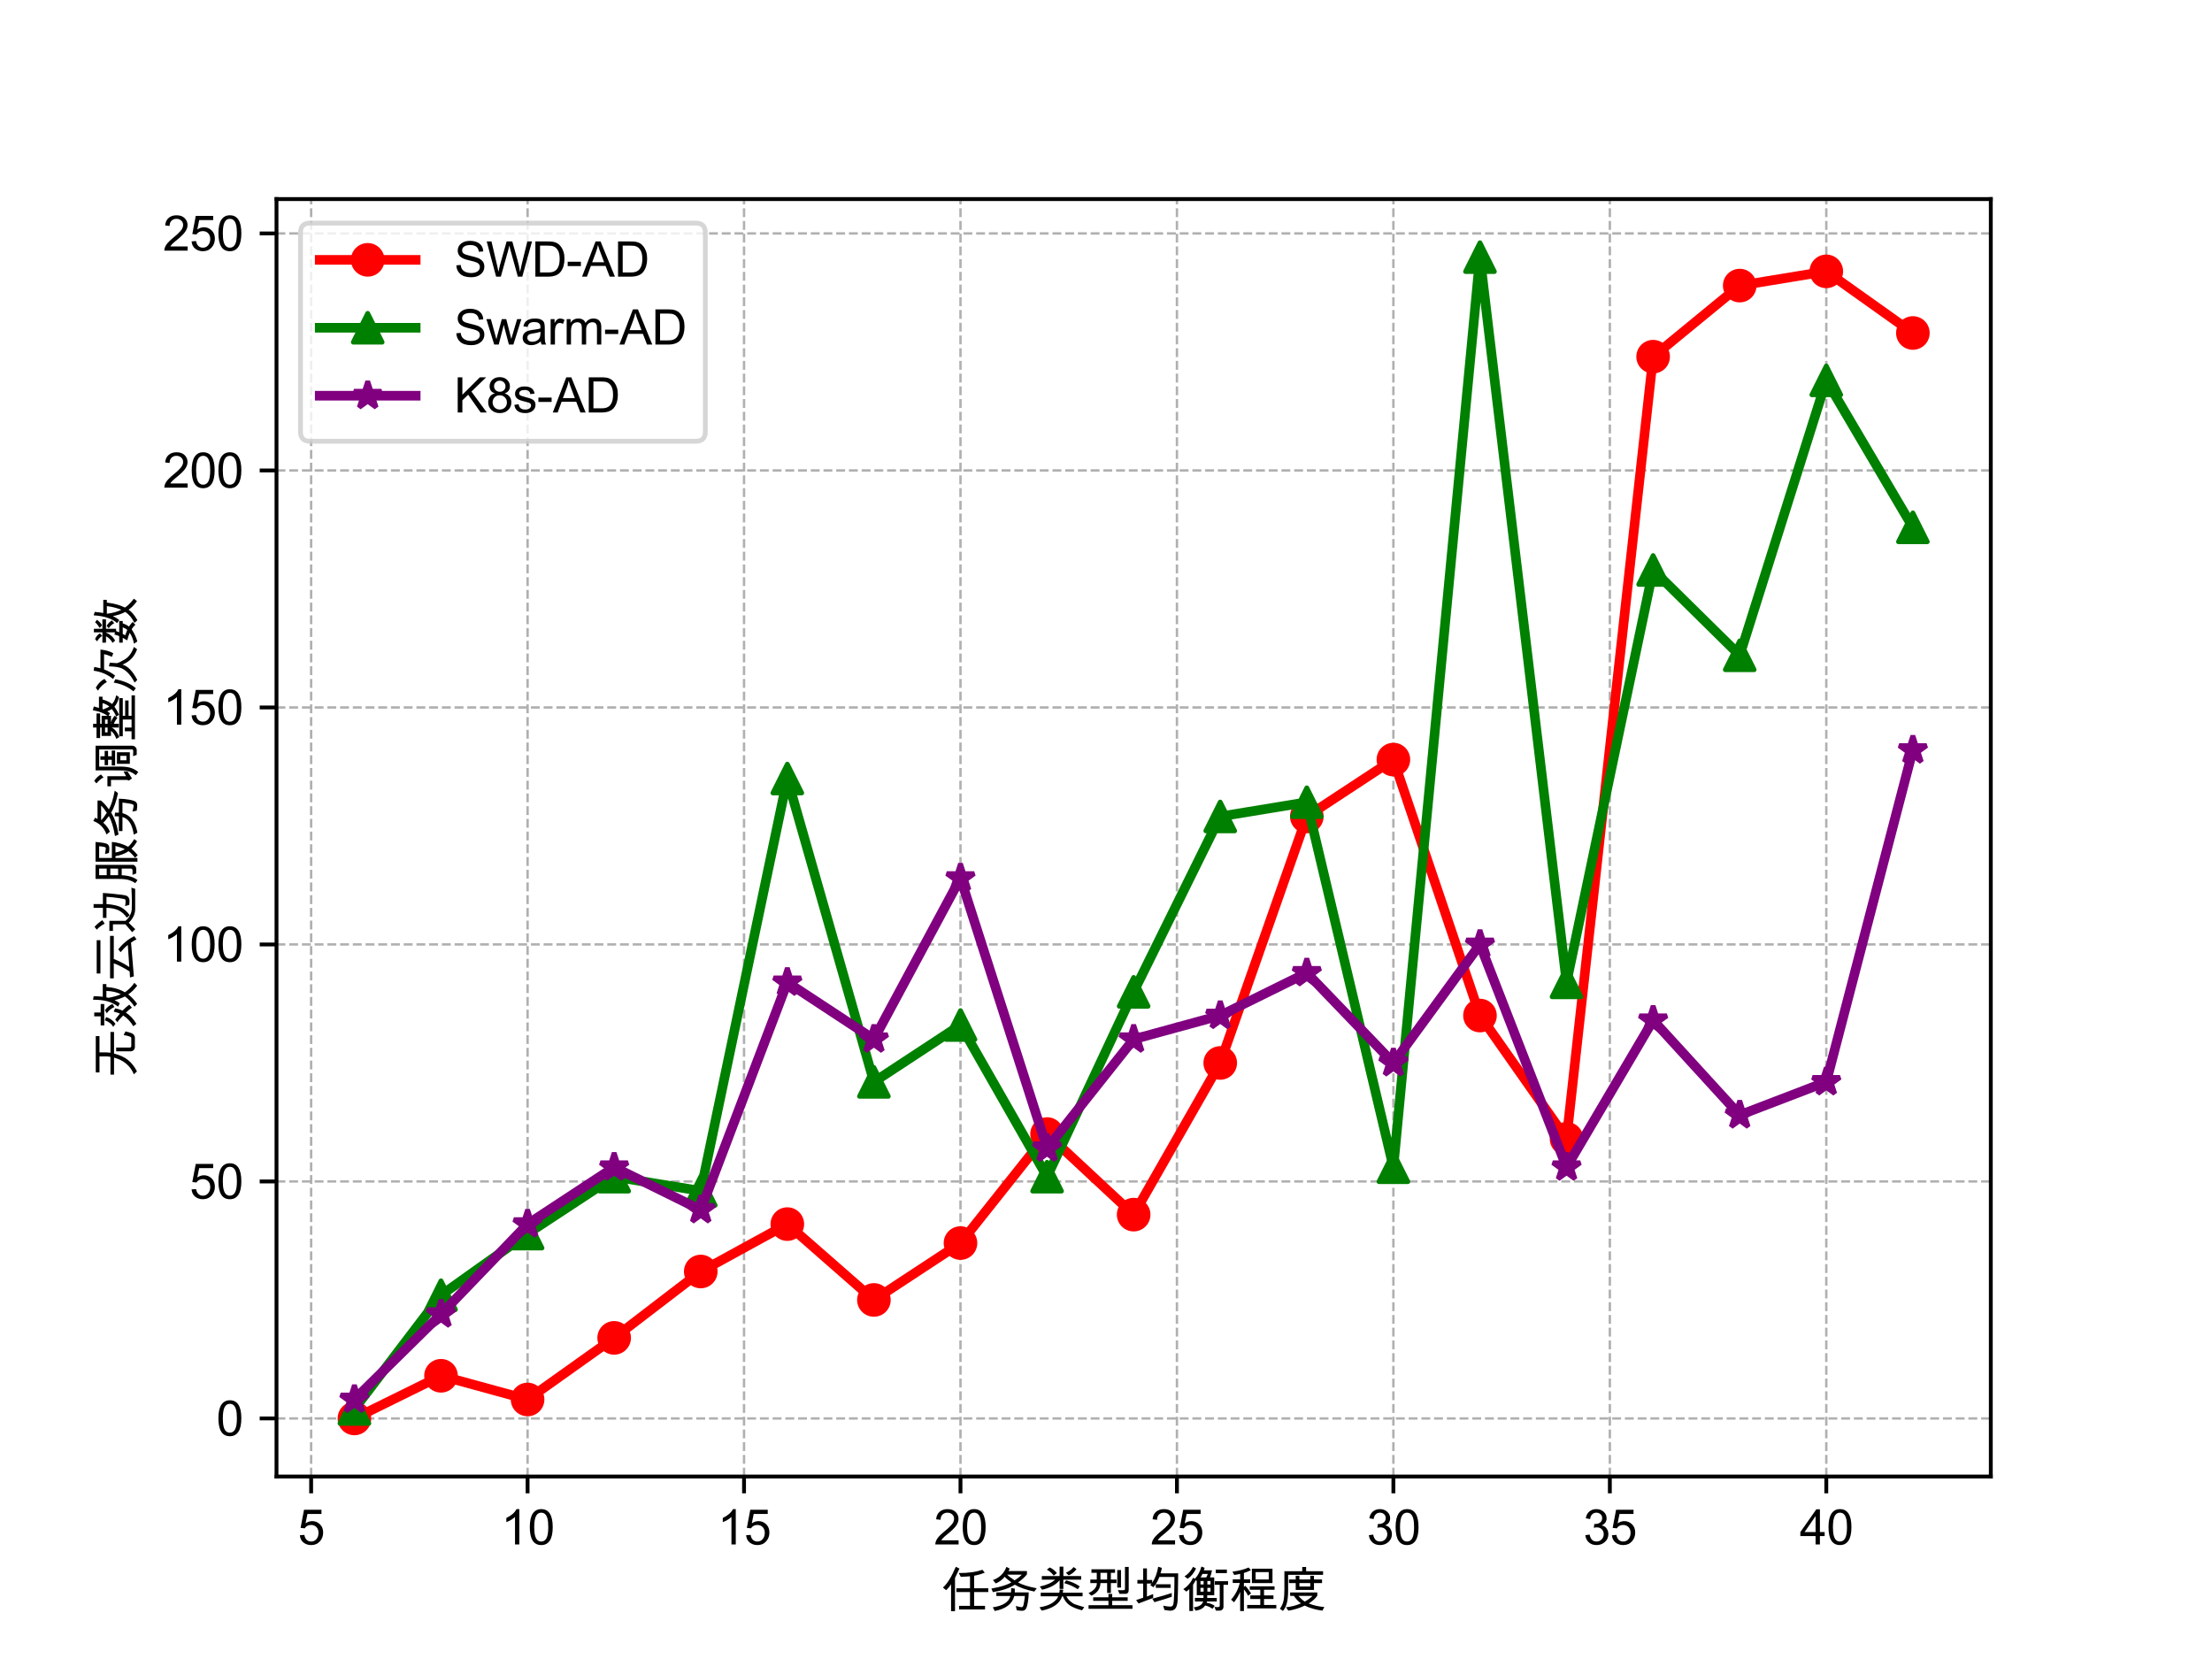 <?xml version="1.0" encoding="utf-8" standalone="no"?>
<!DOCTYPE svg PUBLIC "-//W3C//DTD SVG 1.1//EN"
  "http://www.w3.org/Graphics/SVG/1.1/DTD/svg11.dtd">
<svg xmlns:xlink="http://www.w3.org/1999/xlink" width="460.8pt" height="345.6pt" viewBox="0 0 460.8 345.6" xmlns="http://www.w3.org/2000/svg" version="1.1">
 <defs>
  <style type="text/css">*{stroke-linejoin: round; stroke-linecap: butt}</style>
 </defs>
 <g id="figure_1">
  <g id="patch_1">
   <path d="M 0 345.6 
L 460.8 345.6 
L 460.8 0 
L 0 0 
z
" style="fill: #ffffff"/>
  </g>
  <g id="axes_1">
   <g id="patch_2">
    <path d="M 57.6 307.584 
L 414.72 307.584 
L 414.72 41.472 
L 57.6 41.472 
z
" style="fill: #ffffff"/>
   </g>
   <g id="matplotlib.axis_1">
    <g id="xtick_1">
     <g id="line2d_1">
      <path d="M 64.815 307.584 
L 64.815 41.472 
" clip-path="url(#pb7d339594e)" style="fill: none; stroke-dasharray: 1.85,0.8; stroke-dashoffset: 0; stroke: #b0b0b0; stroke-width: 0.5"/>
     </g>
     <g id="line2d_2">
      <defs>
       <path id="m366ece5180" d="M 0 0 
L 0 3.5 
" style="stroke: #000000; stroke-width: 0.8"/>
      </defs>
      <g>
       <use xlink:href="#m366ece5180" x="64.815" y="307.584" style="stroke: #000000; stroke-width: 0.8"/>
      </g>
     </g>
     <g id="text_1">
      <!-- 5 -->
      <g transform="translate(62.034 321.742)scale(0.1 -0.1)">
       <defs>
        <path id="ArialUnicodeMS-35" d="M 1013 2753 
Q 1431 3041 1881 3041 
Q 2453 3041 2878 2636 
Q 3303 2231 3303 1556 
Q 3303 875 2872 398 
Q 2441 -78 1741 -78 
Q 1169 -78 750 245 
Q 331 569 269 1203 
L 856 1247 
Q 928 813 1162 598 
Q 1397 384 1741 384 
Q 2169 384 2434 707 
Q 2700 1031 2700 1503 
Q 2700 1984 2428 2262 
Q 2156 2541 1728 2541 
Q 1188 2541 897 2100 
L 366 2163 
L 813 4519 
L 3084 4519 
L 3084 3975 
L 1259 3975 
L 1013 2753 
z
" transform="scale(0.016)"/>
       </defs>
       <use xlink:href="#ArialUnicodeMS-35"/>
      </g>
     </g>
    </g>
    <g id="xtick_2">
     <g id="line2d_3">
      <path d="M 109.905 307.584 
L 109.905 41.472 
" clip-path="url(#pb7d339594e)" style="fill: none; stroke-dasharray: 1.85,0.8; stroke-dashoffset: 0; stroke: #b0b0b0; stroke-width: 0.5"/>
     </g>
     <g id="line2d_4">
      <g>
       <use xlink:href="#m366ece5180" x="109.905" y="307.584" style="stroke: #000000; stroke-width: 0.8"/>
      </g>
     </g>
     <g id="text_2">
      <!-- 10 -->
      <g transform="translate(104.345 321.742)scale(0.1 -0.1)">
       <defs>
        <path id="ArialUnicodeMS-31" d="M 2400 0 
L 1838 0 
L 1838 3584 
Q 1416 3184 709 2906 
L 709 3450 
Q 1681 3916 2034 4603 
L 2400 4603 
L 2400 0 
z
" transform="scale(0.016)"/>
        <path id="ArialUnicodeMS-30" d="M 1778 4603 
Q 3272 4603 3272 2259 
Q 3272 1075 2886 498 
Q 2500 -78 1778 -78 
Q 288 -78 288 2259 
Q 288 3444 673 4023 
Q 1059 4603 1778 4603 
z
M 1778 384 
Q 2231 384 2462 823 
Q 2694 1263 2694 2259 
Q 2694 2953 2592 3351 
Q 2491 3750 2286 3945 
Q 2081 4141 1772 4141 
Q 1319 4141 1091 3694 
Q 863 3247 863 2259 
Q 863 1575 966 1175 
Q 1069 775 1272 579 
Q 1475 384 1778 384 
z
" transform="scale(0.016)"/>
       </defs>
       <use xlink:href="#ArialUnicodeMS-31"/>
       <use xlink:href="#ArialUnicodeMS-30" x="55.615"/>
      </g>
     </g>
    </g>
    <g id="xtick_3">
     <g id="line2d_5">
      <path d="M 154.996 307.584 
L 154.996 41.472 
" clip-path="url(#pb7d339594e)" style="fill: none; stroke-dasharray: 1.85,0.8; stroke-dashoffset: 0; stroke: #b0b0b0; stroke-width: 0.5"/>
     </g>
     <g id="line2d_6">
      <g>
       <use xlink:href="#m366ece5180" x="154.996" y="307.584" style="stroke: #000000; stroke-width: 0.8"/>
      </g>
     </g>
     <g id="text_3">
      <!-- 15 -->
      <g transform="translate(149.435 321.742)scale(0.1 -0.1)">
       <use xlink:href="#ArialUnicodeMS-31"/>
       <use xlink:href="#ArialUnicodeMS-35" x="55.615"/>
      </g>
     </g>
    </g>
    <g id="xtick_4">
     <g id="line2d_7">
      <path d="M 200.087 307.584 
L 200.087 41.472 
" clip-path="url(#pb7d339594e)" style="fill: none; stroke-dasharray: 1.85,0.8; stroke-dashoffset: 0; stroke: #b0b0b0; stroke-width: 0.5"/>
     </g>
     <g id="line2d_8">
      <g>
       <use xlink:href="#m366ece5180" x="200.087" y="307.584" style="stroke: #000000; stroke-width: 0.8"/>
      </g>
     </g>
     <g id="text_4">
      <!-- 20 -->
      <g transform="translate(194.526 321.742)scale(0.1 -0.1)">
       <defs>
        <path id="ArialUnicodeMS-32" d="M 3231 0 
L 197 0 
Q 197 388 467 784 
Q 738 1181 1478 1778 
Q 1931 2141 2287 2539 
Q 2644 2938 2644 3341 
Q 2644 3688 2398 3914 
Q 2153 4141 1778 4141 
Q 1400 4141 1144 3908 
Q 888 3675 884 3213 
L 306 3278 
Q 359 3922 764 4262 
Q 1169 4603 1791 4603 
Q 2466 4603 2842 4229 
Q 3219 3856 3219 3328 
Q 3219 2888 2901 2436 
Q 2584 1984 1638 1228 
Q 1141 831 978 544 
L 3231 544 
L 3231 0 
z
" transform="scale(0.016)"/>
       </defs>
       <use xlink:href="#ArialUnicodeMS-32"/>
       <use xlink:href="#ArialUnicodeMS-30" x="55.615"/>
      </g>
     </g>
    </g>
    <g id="xtick_5">
     <g id="line2d_9">
      <path d="M 245.178 307.584 
L 245.178 41.472 
" clip-path="url(#pb7d339594e)" style="fill: none; stroke-dasharray: 1.85,0.8; stroke-dashoffset: 0; stroke: #b0b0b0; stroke-width: 0.5"/>
     </g>
     <g id="line2d_10">
      <g>
       <use xlink:href="#m366ece5180" x="245.178" y="307.584" style="stroke: #000000; stroke-width: 0.8"/>
      </g>
     </g>
     <g id="text_5">
      <!-- 25 -->
      <g transform="translate(239.617 321.742)scale(0.1 -0.1)">
       <use xlink:href="#ArialUnicodeMS-32"/>
       <use xlink:href="#ArialUnicodeMS-35" x="55.615"/>
      </g>
     </g>
    </g>
    <g id="xtick_6">
     <g id="line2d_11">
      <path d="M 290.269 307.584 
L 290.269 41.472 
" clip-path="url(#pb7d339594e)" style="fill: none; stroke-dasharray: 1.85,0.8; stroke-dashoffset: 0; stroke: #b0b0b0; stroke-width: 0.5"/>
     </g>
     <g id="line2d_12">
      <g>
       <use xlink:href="#m366ece5180" x="290.269" y="307.584" style="stroke: #000000; stroke-width: 0.8"/>
      </g>
     </g>
     <g id="text_6">
      <!-- 30 -->
      <g transform="translate(284.708 321.742)scale(0.1 -0.1)">
       <defs>
        <path id="ArialUnicodeMS-33" d="M 2425 2478 
Q 2850 2397 3067 2067 
Q 3284 1738 3284 1350 
Q 3284 725 2829 323 
Q 2375 -78 1741 -78 
Q 1134 -78 740 275 
Q 347 628 281 1209 
L 844 1288 
Q 928 834 1151 609 
Q 1375 384 1741 384 
Q 2134 384 2407 661 
Q 2681 938 2681 1338 
Q 2681 1722 2432 1975 
Q 2184 2228 1784 2228 
Q 1622 2228 1388 2169 
L 1453 2663 
Q 1678 2663 1809 2684 
Q 1941 2706 2103 2790 
Q 2266 2875 2372 3033 
Q 2478 3191 2478 3425 
Q 2478 3766 2251 3953 
Q 2025 4141 1728 4141 
Q 1388 4141 1173 3925 
Q 959 3709 903 3309 
L 341 3413 
Q 450 4009 823 4306 
Q 1197 4603 1716 4603 
Q 2288 4603 2670 4258 
Q 3053 3913 3053 3413 
Q 3053 2772 2425 2491 
L 2425 2478 
z
" transform="scale(0.016)"/>
       </defs>
       <use xlink:href="#ArialUnicodeMS-33"/>
       <use xlink:href="#ArialUnicodeMS-30" x="55.615"/>
      </g>
     </g>
    </g>
    <g id="xtick_7">
     <g id="line2d_13">
      <path d="M 335.36 307.584 
L 335.36 41.472 
" clip-path="url(#pb7d339594e)" style="fill: none; stroke-dasharray: 1.85,0.8; stroke-dashoffset: 0; stroke: #b0b0b0; stroke-width: 0.5"/>
     </g>
     <g id="line2d_14">
      <g>
       <use xlink:href="#m366ece5180" x="335.36" y="307.584" style="stroke: #000000; stroke-width: 0.8"/>
      </g>
     </g>
     <g id="text_7">
      <!-- 35 -->
      <g transform="translate(329.799 321.742)scale(0.1 -0.1)">
       <use xlink:href="#ArialUnicodeMS-33"/>
       <use xlink:href="#ArialUnicodeMS-35" x="55.615"/>
      </g>
     </g>
    </g>
    <g id="xtick_8">
     <g id="line2d_15">
      <path d="M 380.451 307.584 
L 380.451 41.472 
" clip-path="url(#pb7d339594e)" style="fill: none; stroke-dasharray: 1.85,0.8; stroke-dashoffset: 0; stroke: #b0b0b0; stroke-width: 0.5"/>
     </g>
     <g id="line2d_16">
      <g>
       <use xlink:href="#m366ece5180" x="380.451" y="307.584" style="stroke: #000000; stroke-width: 0.8"/>
      </g>
     </g>
     <g id="text_8">
      <!-- 40 -->
      <g transform="translate(374.89 321.742)scale(0.1 -0.1)">
       <defs>
        <path id="ArialUnicodeMS-34" d="M 3263 1094 
L 2644 1094 
L 2644 0 
L 2081 0 
L 2081 1094 
L 97 1094 
L 97 1613 
L 2181 4581 
L 2644 4581 
L 2644 1613 
L 3263 1613 
L 3263 1094 
z
M 2081 1613 
L 2081 3681 
L 2069 3681 
L 647 1613 
L 2081 1613 
z
" transform="scale(0.016)"/>
       </defs>
       <use xlink:href="#ArialUnicodeMS-34"/>
       <use xlink:href="#ArialUnicodeMS-30" x="55.615"/>
      </g>
     </g>
    </g>
    <g id="text_9">
     <!-- 任务类型均衡程度 -->
     <g transform="translate(196.16 334.892)scale(0.1 -0.1)">
      <defs>
       <path id="ArialUnicodeMS-4efb" d="M 2322 5081 
L 1741 3859 
L 1741 -469 
L 1228 -469 
L 1228 3059 
Q 1013 2653 575 2266 
L 172 2613 
Q 1034 3388 1844 5313 
L 2322 5081 
z
M 6075 2028 
L 4231 2028 
L 4231 225 
L 5650 225 
L 5650 -244 
L 2272 -244 
L 2272 225 
L 3694 225 
L 3694 2028 
L 1919 2028 
L 1919 2516 
L 3694 2516 
L 3694 4078 
Q 3072 4022 2491 4013 
L 2228 4500 
Q 4097 4491 5306 4928 
L 5613 4556 
Q 4978 4278 4231 4153 
L 4231 2516 
L 6075 2516 
L 6075 2028 
z
" transform="scale(0.016)"/>
       <path id="ArialUnicodeMS-52a1" d="M 6131 2516 
L 5819 2088 
Q 4191 2431 3272 2981 
Q 2244 2309 422 2016 
L 225 2478 
Q 1959 2775 2828 3278 
Q 2081 3847 1966 4013 
Q 1447 3406 794 3144 
L 428 3584 
Q 1728 4050 2188 5306 
L 2613 5069 
Q 2597 5031 2456 4756 
L 4856 4756 
L 4856 4325 
Q 4434 3797 3700 3272 
Q 4516 2819 6131 2516 
z
M 4191 4288 
L 2297 4288 
Q 2516 4016 3256 3547 
Q 3853 3931 4191 4288 
z
M 5088 1978 
Q 5084 1322 4968 661 
Q 4853 0 4689 -208 
Q 4525 -416 4206 -416 
Q 3994 -416 3531 -347 
L 3413 213 
Q 3963 53 4178 53 
Q 4284 53 4345 156 
Q 4406 259 4490 770 
Q 4575 1281 4588 1509 
L 3206 1509 
Q 2841 -22 666 -441 
Q 441 -41 409 38 
Q 2394 316 2706 1509 
L 878 1509 
L 878 1978 
L 2784 1978 
Q 2794 2047 2794 2206 
Q 2794 2394 2803 2534 
L 3278 2472 
L 3272 1978 
L 5088 1978 
z
" transform="scale(0.016)"/>
       <path id="ArialUnicodeMS-7c7b" d="M 5663 3634 
L 3347 3634 
L 3347 2431 
L 2859 2431 
L 2859 3547 
L 2841 3547 
Q 2131 2678 581 2328 
L 288 2747 
Q 1594 3016 2272 3634 
L 544 3634 
L 544 4103 
L 2859 4103 
L 2859 5338 
L 3347 5338 
L 3347 4103 
L 5663 4103 
L 5663 3634 
z
M 5063 5013 
Q 4613 4425 4044 4197 
L 3681 4538 
Q 4403 4869 4672 5281 
L 5063 5013 
z
M 2509 4500 
L 2100 4166 
Q 1709 4666 1203 4941 
L 1569 5228 
Q 2069 5009 2509 4500 
z
M 5478 2766 
L 5228 2388 
Q 4450 2906 3456 3188 
L 3706 3541 
Q 4634 3341 5478 2766 
z
M 6069 56 
L 5778 -353 
Q 4766 -91 4192 284 
Q 3619 659 3278 1472 
L 3188 1472 
Q 2728 50 525 -397 
L 250 38 
Q 1353 219 1934 623 
Q 2516 1028 2681 1472 
L 403 1472 
L 403 1941 
L 2822 1941 
L 2881 2356 
L 3322 2328 
Q 3322 2175 3272 1941 
L 5850 1941 
L 5850 1472 
L 3744 1472 
Q 3894 1147 4225 847 
Q 4556 547 4840 437 
Q 5125 328 6069 56 
z
" transform="scale(0.016)"/>
       <path id="ArialUnicodeMS-578b" d="M 5606 2303 
Q 5606 1791 5172 1791 
L 4409 1791 
L 4206 2278 
Q 4641 2253 4716 2259 
L 5019 2278 
Q 5119 2288 5119 2456 
L 5119 5294 
L 5606 5294 
L 5606 2303 
z
M 4019 3188 
L 3284 3188 
L 3284 1906 
L 2797 1906 
L 2797 3188 
L 1925 3188 
Q 1897 2078 744 1550 
L 378 1894 
Q 922 2128 1201 2484 
Q 1481 2841 1453 3188 
L 609 3188 
L 609 3653 
L 1447 3653 
L 1447 4525 
L 756 4525 
L 756 4991 
L 3828 4991 
L 3828 4525 
L 3284 4525 
L 3284 3653 
L 4019 3653 
L 4019 3188 
z
M 2797 3653 
L 2797 4525 
L 1931 4525 
L 1931 3653 
L 2797 3653 
z
M 4603 2606 
L 4116 2606 
L 4116 4891 
L 4603 4891 
L 4603 2606 
z
M 6100 -159 
L 378 -159 
L 378 313 
L 2969 313 
L 2969 878 
L 984 878 
L 984 1344 
L 2969 1344 
L 2969 1778 
L 3456 1778 
L 3456 1344 
L 5472 1344 
L 5472 878 
L 3456 878 
L 3456 313 
L 6100 313 
L 6100 -159 
z
" transform="scale(0.016)"/>
       <path id="ArialUnicodeMS-5747" d="M 5797 4459 
Q 5772 1716 5730 978 
Q 5688 241 5458 -81 
Q 5228 -403 4744 -403 
Q 4606 -403 4006 -306 
L 3847 250 
Q 4413 128 4788 128 
Q 5022 128 5133 340 
Q 5244 553 5283 1968 
Q 5322 3384 5306 3994 
L 3347 3994 
Q 3056 3181 2559 2650 
L 2156 2944 
Q 2253 3025 2344 3128 
L 1728 3128 
L 1728 1441 
L 2541 1766 
L 2541 1259 
L 641 538 
L 319 978 
L 1241 1288 
L 1241 3128 
L 488 3128 
L 488 3597 
L 1241 3597 
L 1241 5100 
L 1728 5100 
L 1728 3597 
L 2413 3597 
L 2413 3231 
Q 3006 4097 3194 5319 
L 3675 5166 
Q 3572 4644 3494 4459 
L 5797 4459 
z
M 4813 2566 
L 2888 2566 
L 2888 3041 
L 4813 3041 
L 4813 2566 
z
M 4959 1900 
L 4959 1409 
Q 4266 1156 2706 709 
L 2431 1153 
Q 4391 1697 4959 1900 
z
" transform="scale(0.016)"/>
       <path id="ArialUnicodeMS-8861" d="M 4575 794 
L 3291 794 
L 3263 634 
Q 3875 538 4306 231 
L 4025 -153 
Q 3534 178 3053 275 
Q 2753 -238 1825 -409 
L 1575 31 
Q 2634 169 2791 794 
L 1728 794 
L 1728 1269 
L 2841 1253 
L 2841 1606 
L 1966 1606 
L 1966 3475 
L 1850 3578 
L 1484 2969 
L 1484 -441 
L 997 -441 
L 997 2400 
Q 753 2178 603 2088 
L 213 2406 
Q 1041 2931 1497 3891 
L 1722 3750 
Q 2313 4378 2572 5344 
L 2994 5178 
L 2888 4850 
L 3950 4850 
Q 3841 4288 3694 3928 
L 4244 3928 
L 4244 1606 
L 3328 1606 
L 3328 1259 
L 4575 1259 
L 4575 794 
z
M 3397 4384 
L 2713 4384 
Q 2528 4019 2456 3928 
L 3200 3928 
Q 3331 4166 3397 4384 
z
M 3756 3016 
L 3756 3463 
L 3347 3463 
L 3347 3016 
L 3756 3016 
z
M 2859 3016 
L 2859 3463 
L 2450 3463 
L 2450 3016 
L 2859 3016 
z
M 3756 2075 
L 3756 2572 
L 3347 2572 
L 3347 2075 
L 3756 2075 
z
M 2859 2075 
L 2859 2572 
L 2450 2572 
L 2450 2075 
L 2859 2075 
z
M 1875 5094 
Q 1472 4219 788 3756 
L 372 4063 
Q 1075 4503 1484 5306 
L 1875 5094 
z
M 5888 4488 
L 4441 4488 
L 4441 4953 
L 5888 4953 
L 5888 4488 
z
M 6047 2969 
L 5447 2969 
L 5447 147 
Q 5447 -141 5290 -266 
Q 5134 -391 5013 -391 
L 4453 -391 
L 4281 103 
Q 4466 63 4647 63 
Q 4959 63 4959 231 
L 4959 2969 
L 4319 2969 
L 4319 3438 
L 6047 3438 
L 6047 2969 
z
" transform="scale(0.016)"/>
       <path id="ArialUnicodeMS-7a0b" d="M 2791 1844 
L 2394 1544 
Q 2159 2056 1856 2350 
L 1856 -447 
L 1369 -447 
L 1369 2034 
L 1363 2034 
Q 1100 1384 575 697 
L 184 1031 
Q 1006 1956 1319 3206 
L 403 3206 
L 403 3675 
L 1369 3675 
L 1369 4397 
Q 928 4284 588 4250 
L 366 4678 
Q 1678 4850 2463 5222 
L 2772 4878 
Q 2388 4669 1856 4506 
L 1856 3675 
L 2675 3675 
L 2675 3206 
L 1856 3206 
L 1856 2688 
L 2028 2841 
Q 2341 2547 2791 1844 
z
M 5575 3194 
L 2894 3194 
L 2894 5063 
L 5575 5063 
L 5575 3194 
z
M 5088 3659 
L 5088 4622 
L 3378 4622 
L 3378 3659 
L 5088 3659 
z
M 6075 -103 
L 2284 -103 
L 2284 341 
L 3988 341 
L 3988 1119 
L 2688 1119 
L 2688 1588 
L 3988 1588 
L 3988 2322 
L 2619 2322 
L 2619 2766 
L 5844 2766 
L 5844 2322 
L 4475 2322 
L 4475 1588 
L 5703 1588 
L 5703 1119 
L 4475 1119 
L 4475 341 
L 6075 341 
L 6075 -103 
z
" transform="scale(0.016)"/>
       <path id="ArialUnicodeMS-5ea6" d="M 5913 4269 
L 1363 4269 
L 1363 2278 
Q 1363 1144 1180 528 
Q 997 -88 684 -434 
L 294 -147 
Q 669 378 773 940 
Q 878 1503 878 2350 
L 878 4738 
L 3200 4738 
L 3200 5288 
L 3706 5288 
L 3706 4738 
L 5913 4738 
L 5913 4269 
z
M 5778 3194 
L 4728 3194 
L 4728 2303 
L 2350 2303 
L 2350 3194 
L 1472 3194 
L 1472 3659 
L 2350 3659 
L 2350 4147 
L 2828 4147 
L 2828 3659 
L 4244 3659 
L 4244 4147 
L 4728 4147 
L 4728 3659 
L 5778 3659 
L 5778 3194 
z
M 4244 2747 
L 4244 3194 
L 2834 3194 
L 2834 2747 
L 4244 2747 
z
M 6081 72 
L 5819 -397 
Q 4484 -216 3531 263 
Q 2494 -234 1388 -397 
L 1088 44 
Q 2078 134 3034 550 
Q 2509 934 2113 1528 
L 1625 1528 
L 1625 1972 
L 5159 1972 
L 5159 1544 
Q 4819 1025 4044 538 
Q 4963 166 6081 72 
z
M 4544 1528 
L 2700 1528 
Q 3125 1038 3531 781 
Q 4194 1159 4544 1528 
z
" transform="scale(0.016)"/>
      </defs>
      <use xlink:href="#ArialUnicodeMS-4efb"/>
      <use xlink:href="#ArialUnicodeMS-52a1" x="100"/>
      <use xlink:href="#ArialUnicodeMS-7c7b" x="200"/>
      <use xlink:href="#ArialUnicodeMS-578b" x="300"/>
      <use xlink:href="#ArialUnicodeMS-5747" x="400"/>
      <use xlink:href="#ArialUnicodeMS-8861" x="500"/>
      <use xlink:href="#ArialUnicodeMS-7a0b" x="600"/>
      <use xlink:href="#ArialUnicodeMS-5ea6" x="700"/>
     </g>
    </g>
   </g>
   <g id="matplotlib.axis_2">
    <g id="ytick_1">
     <g id="line2d_17">
      <path d="M 57.6 295.488 
L 414.72 295.488 
" clip-path="url(#pb7d339594e)" style="fill: none; stroke-dasharray: 1.85,0.8; stroke-dashoffset: 0; stroke: #b0b0b0; stroke-width: 0.5"/>
     </g>
     <g id="line2d_18">
      <defs>
       <path id="m3172dc95c2" d="M 0 0 
L -3.5 0 
" style="stroke: #000000; stroke-width: 0.8"/>
      </defs>
      <g>
       <use xlink:href="#m3172dc95c2" x="57.6" y="295.488" style="stroke: #000000; stroke-width: 0.8"/>
      </g>
     </g>
     <g id="text_10">
      <!-- 0 -->
      <g transform="translate(45.039 299.067)scale(0.1 -0.1)">
       <use xlink:href="#ArialUnicodeMS-30"/>
      </g>
     </g>
    </g>
    <g id="ytick_2">
     <g id="line2d_19">
      <path d="M 57.6 246.117 
L 414.72 246.117 
" clip-path="url(#pb7d339594e)" style="fill: none; stroke-dasharray: 1.85,0.8; stroke-dashoffset: 0; stroke: #b0b0b0; stroke-width: 0.5"/>
     </g>
     <g id="line2d_20">
      <g>
       <use xlink:href="#m3172dc95c2" x="57.6" y="246.117" style="stroke: #000000; stroke-width: 0.8"/>
      </g>
     </g>
     <g id="text_11">
      <!-- 50 -->
      <g transform="translate(39.478 249.695)scale(0.1 -0.1)">
       <use xlink:href="#ArialUnicodeMS-35"/>
       <use xlink:href="#ArialUnicodeMS-30" x="55.615"/>
      </g>
     </g>
    </g>
    <g id="ytick_3">
     <g id="line2d_21">
      <path d="M 57.6 196.745 
L 414.72 196.745 
" clip-path="url(#pb7d339594e)" style="fill: none; stroke-dasharray: 1.85,0.8; stroke-dashoffset: 0; stroke: #b0b0b0; stroke-width: 0.5"/>
     </g>
     <g id="line2d_22">
      <g>
       <use xlink:href="#m3172dc95c2" x="57.6" y="196.745" style="stroke: #000000; stroke-width: 0.8"/>
      </g>
     </g>
     <g id="text_12">
      <!-- 100 -->
      <g transform="translate(33.917 200.324)scale(0.1 -0.1)">
       <use xlink:href="#ArialUnicodeMS-31"/>
       <use xlink:href="#ArialUnicodeMS-30" x="55.615"/>
       <use xlink:href="#ArialUnicodeMS-30" x="111.23"/>
      </g>
     </g>
    </g>
    <g id="ytick_4">
     <g id="line2d_23">
      <path d="M 57.6 147.374 
L 414.72 147.374 
" clip-path="url(#pb7d339594e)" style="fill: none; stroke-dasharray: 1.85,0.8; stroke-dashoffset: 0; stroke: #b0b0b0; stroke-width: 0.5"/>
     </g>
     <g id="line2d_24">
      <g>
       <use xlink:href="#m3172dc95c2" x="57.6" y="147.374" style="stroke: #000000; stroke-width: 0.8"/>
      </g>
     </g>
     <g id="text_13">
      <!-- 150 -->
      <g transform="translate(33.917 150.953)scale(0.1 -0.1)">
       <use xlink:href="#ArialUnicodeMS-31"/>
       <use xlink:href="#ArialUnicodeMS-35" x="55.615"/>
       <use xlink:href="#ArialUnicodeMS-30" x="111.23"/>
      </g>
     </g>
    </g>
    <g id="ytick_5">
     <g id="line2d_25">
      <path d="M 57.6 98.002 
L 414.72 98.002 
" clip-path="url(#pb7d339594e)" style="fill: none; stroke-dasharray: 1.85,0.8; stroke-dashoffset: 0; stroke: #b0b0b0; stroke-width: 0.5"/>
     </g>
     <g id="line2d_26">
      <g>
       <use xlink:href="#m3172dc95c2" x="57.6" y="98.002" style="stroke: #000000; stroke-width: 0.8"/>
      </g>
     </g>
     <g id="text_14">
      <!-- 200 -->
      <g transform="translate(33.917 101.581)scale(0.1 -0.1)">
       <use xlink:href="#ArialUnicodeMS-32"/>
       <use xlink:href="#ArialUnicodeMS-30" x="55.615"/>
       <use xlink:href="#ArialUnicodeMS-30" x="111.23"/>
      </g>
     </g>
    </g>
    <g id="ytick_6">
     <g id="line2d_27">
      <path d="M 57.6 48.631 
L 414.72 48.631 
" clip-path="url(#pb7d339594e)" style="fill: none; stroke-dasharray: 1.85,0.8; stroke-dashoffset: 0; stroke: #b0b0b0; stroke-width: 0.5"/>
     </g>
     <g id="line2d_28">
      <g>
       <use xlink:href="#m3172dc95c2" x="57.6" y="48.631" style="stroke: #000000; stroke-width: 0.8"/>
      </g>
     </g>
     <g id="text_15">
      <!-- 250 -->
      <g transform="translate(33.917 52.21)scale(0.1 -0.1)">
       <use xlink:href="#ArialUnicodeMS-32"/>
       <use xlink:href="#ArialUnicodeMS-35" x="55.615"/>
       <use xlink:href="#ArialUnicodeMS-30" x="111.23"/>
      </g>
     </g>
    </g>
    <g id="text_16">
     <!-- 无效云边服务调整次数 -->
     <g transform="translate(27.925 224.528)rotate(-90)scale(0.1 -0.1)">
      <defs>
       <path id="ArialUnicodeMS-65e0" d="M 5972 2606 
L 3150 2606 
Q 2875 1481 2322 790 
Q 1769 100 838 -378 
L 453 19 
Q 2113 709 2631 2606 
L 416 2606 
L 416 3072 
L 2725 3072 
Q 2791 3344 2791 3622 
L 2791 4500 
L 703 4500 
L 703 4984 
L 5434 4984 
L 5434 4500 
L 3309 4500 
L 3309 3628 
Q 3309 3428 3256 3072 
L 5972 3072 
L 5972 2606 
z
M 6041 1119 
Q 5841 209 5630 50 
Q 5419 -109 5234 -109 
L 3928 -109 
Q 3669 -47 3559 109 
Q 3450 266 3450 391 
L 3450 2328 
L 3938 2328 
L 3938 550 
Q 3938 450 4005 404 
Q 4072 359 4122 359 
L 5159 359 
Q 5300 359 5390 604 
Q 5481 850 5569 1356 
L 6041 1119 
z
" transform="scale(0.016)"/>
       <path id="ArialUnicodeMS-6548" d="M 6119 -38 
L 5747 -409 
Q 5044 116 4609 756 
Q 4109 116 3384 -403 
L 3009 -63 
Q 3956 584 4341 1197 
Q 4041 1756 3866 2534 
Q 3672 2144 3450 1850 
L 3022 2081 
Q 3528 2766 3722 3500 
Q 3916 4234 3916 5338 
L 4366 5259 
Q 4384 4781 4306 4072 
L 5953 4072 
L 5953 3603 
L 5569 3603 
Q 5491 2219 4884 1184 
Q 5456 391 6119 -38 
z
M 5063 3603 
L 4231 3603 
L 4166 3322 
Q 4375 2238 4628 1716 
Q 5025 2469 5063 3603 
z
M 3359 3878 
L 569 3878 
L 569 4347 
L 1753 4347 
L 1753 5184 
L 2253 5184 
L 2253 4347 
L 3359 4347 
L 3359 3878 
z
M 1656 3641 
Q 1409 2850 775 2419 
L 384 2719 
Q 953 3006 1234 3803 
L 1656 3641 
z
M 3366 2803 
L 2969 2553 
Q 2688 3184 2150 3547 
L 2559 3794 
Q 3134 3359 3366 2803 
z
M 3278 628 
L 2888 281 
Q 2581 716 2234 1063 
Q 1747 269 769 -306 
L 469 103 
Q 1353 613 1869 1416 
Q 1272 2016 984 2163 
L 1344 2456 
Q 1422 2409 2113 1838 
Q 2219 2069 2375 2650 
L 2797 2456 
Q 2691 1897 2491 1503 
Q 2981 1028 3278 628 
z
" transform="scale(0.016)"/>
       <path id="ArialUnicodeMS-4e91" d="M 5422 4378 
L 1081 4378 
L 1081 4863 
L 5422 4863 
L 5422 4378 
z
M 5978 2638 
L 2969 2638 
Q 2588 1622 1919 616 
L 4806 813 
Q 4425 1291 3859 1747 
L 4225 2059 
Q 5359 1159 5941 -25 
L 5522 -319 
Q 5372 19 5100 391 
L 709 25 
L 563 525 
L 1350 575 
Q 2153 1881 2406 2638 
L 453 2638 
L 453 3122 
L 5978 3122 
L 5978 2638 
z
" transform="scale(0.016)"/>
       <path id="ArialUnicodeMS-8fb9" d="M 5313 4056 
Q 5284 3438 5206 2703 
Q 5128 1969 5061 1462 
Q 4994 956 4858 825 
Q 4722 694 4592 642 
Q 4463 591 4259 591 
Q 4094 591 3775 616 
L 3603 1166 
Q 3994 1100 4188 1100 
Q 4447 1100 4494 1172 
Q 4541 1244 4655 2023 
Q 4769 2803 4819 3591 
L 3872 3591 
Q 3772 2244 3420 1637 
Q 3069 1031 2419 563 
L 2100 941 
Q 2769 1413 3061 2020 
Q 3353 2628 3384 3591 
L 2075 3591 
L 2075 4056 
L 3384 4056 
L 3384 5269 
L 3872 5269 
L 3872 4056 
L 5313 4056 
z
M 1772 4134 
L 1325 3822 
Q 959 4506 538 4850 
L 909 5147 
Q 1375 4722 1772 4134 
z
M 6009 341 
L 5850 -147 
L 3231 -147 
Q 2241 -147 1434 697 
L 603 -153 
L 213 244 
L 1234 1119 
L 1234 2747 
L 372 2747 
L 372 3213 
L 1691 3213 
L 1691 1106 
Q 1981 750 2398 534 
Q 2816 319 3175 301 
Q 3534 284 4122 284 
Q 4909 284 6009 341 
z
" transform="scale(0.016)"/>
       <path id="ArialUnicodeMS-670d" d="M 6081 -31 
L 5791 -397 
Q 5209 -56 4831 341 
Q 4556 -6 3988 -481 
L 3653 -128 
Q 4213 309 4506 716 
Q 4022 1422 3859 2419 
L 3622 2419 
L 3622 -434 
L 3138 -447 
L 3138 5013 
L 5703 5013 
Q 5609 3778 5445 3498 
Q 5281 3219 4863 3219 
Q 4619 3219 4281 3272 
L 4141 3781 
Q 4756 3675 4934 3675 
Q 5084 3675 5153 4544 
L 3622 4544 
L 3622 2888 
L 5709 2888 
Q 5622 1775 5081 769 
Q 5328 453 6081 -31 
z
M 5191 2419 
L 4341 2419 
Q 4425 1822 4763 1197 
Q 5003 1672 5191 2419 
z
M 2725 134 
Q 2725 -22 2559 -155 
Q 2394 -288 2181 -288 
L 1613 -288 
L 1428 206 
L 1881 191 
Q 2241 181 2241 397 
L 2241 1606 
L 1375 1606 
Q 1319 266 738 -453 
L 341 -153 
Q 566 134 731 614 
Q 897 1094 897 2059 
L 897 5013 
L 2725 5013 
L 2725 134 
z
M 2241 3559 
L 2241 4544 
L 1381 4544 
L 1381 3559 
L 2241 3559 
z
M 2247 3091 
L 1381 3091 
L 1381 2075 
L 2234 2075 
L 2247 3091 
z
" transform="scale(0.016)"/>
       <path id="ArialUnicodeMS-8c03" d="M 1991 4306 
L 1606 3975 
Q 1400 4422 838 4897 
L 1166 5184 
Q 1728 4806 1991 4306 
z
M 5741 294 
Q 5741 16 5577 -165 
Q 5413 -347 5147 -347 
L 4544 -347 
L 4378 128 
Q 4831 106 5006 106 
Q 5166 106 5209 150 
Q 5253 194 5253 288 
L 5253 4538 
L 3016 4538 
L 3016 2859 
L 3025 1884 
Q 3025 869 2828 348 
Q 2631 -172 2316 -544 
L 1900 -238 
Q 2225 181 2353 518 
Q 2481 856 2504 1259 
Q 2528 1663 2528 2938 
L 2528 5006 
L 5741 5006 
L 5741 294 
z
M 5119 2463 
L 3163 2463 
L 3163 2906 
L 3903 2906 
L 3903 3384 
L 3206 3384 
L 3206 3828 
L 3903 3828 
L 3903 4384 
L 4366 4384 
L 4366 3828 
L 5069 3828 
L 5069 3384 
L 4366 3384 
L 4366 2906 
L 5119 2906 
L 5119 2463 
z
M 2388 850 
L 1478 269 
L 1197 678 
Q 1288 834 1288 959 
L 1288 3003 
L 459 3003 
L 459 3469 
L 1772 3469 
L 1772 1038 
L 2388 1369 
L 2388 850 
z
M 4884 550 
L 3378 550 
L 3378 2228 
L 4884 2228 
L 4884 550 
z
M 4422 991 
L 4422 1784 
L 3841 1784 
L 3841 991 
L 4422 991 
z
" transform="scale(0.016)"/>
       <path id="ArialUnicodeMS-6574" d="M 6053 2322 
L 5825 1953 
Q 5019 2141 4575 2553 
Q 4088 2206 3519 1953 
L 3278 2316 
Q 3838 2544 4269 2900 
Q 4088 3169 3963 3494 
L 3725 3128 
L 3384 3322 
L 3384 3003 
L 2541 3003 
Q 2988 2866 3406 2516 
L 3103 2156 
Q 2831 2428 2344 2631 
L 2344 1984 
L 1856 1984 
L 1856 2919 
Q 1572 2306 609 1913 
L 384 2309 
Q 1103 2569 1422 3003 
L 763 3003 
L 763 4219 
L 1856 4219 
L 1856 4416 
L 488 4416 
L 488 4884 
L 1856 4884 
L 1856 5331 
L 2344 5331 
L 2344 4884 
L 3688 4884 
L 3688 4416 
L 2344 4416 
L 2344 4219 
L 3384 4219 
L 3384 3444 
Q 3919 4209 4109 5375 
L 4603 5234 
Q 4491 4816 4409 4569 
L 5875 4569 
L 5875 4103 
L 5509 4103 
Q 5241 3209 4916 2875 
Q 5272 2506 6053 2322 
z
M 5031 4103 
L 4256 4103 
L 4225 3994 
Q 4453 3388 4594 3219 
Q 4916 3619 5031 4103 
z
M 2900 3444 
L 2900 3775 
L 2344 3775 
L 2344 3444 
L 2900 3444 
z
M 1856 3444 
L 1856 3775 
L 1222 3775 
L 1222 3444 
L 1856 3444 
z
M 2413 3003 
L 2344 3003 
L 2344 2900 
L 2413 3003 
z
M 6047 -116 
L 325 -116 
L 325 325 
L 1369 325 
L 1369 1197 
L 1856 1197 
L 1856 325 
L 2900 325 
L 2900 1466 
L 716 1466 
L 716 1931 
L 5684 1931 
L 5684 1466 
L 3384 1466 
L 3384 1159 
L 5381 1159 
L 5381 716 
L 3384 716 
L 3384 325 
L 6047 325 
L 6047 -116 
z
" transform="scale(0.016)"/>
       <path id="ArialUnicodeMS-6b21" d="M 5759 4372 
Q 5653 3369 5281 2706 
L 4813 2881 
Q 5088 3478 5153 3903 
L 3169 3903 
Q 2906 3159 2381 2472 
L 1925 2731 
Q 2813 3800 3003 5259 
L 3494 5184 
Q 3444 4863 3316 4372 
L 5759 4372 
z
M 1941 3847 
L 1528 3541 
Q 1138 4263 409 4697 
L 788 4984 
Q 1597 4534 1941 3847 
z
M 6100 25 
L 5797 -397 
Q 4350 116 3803 1516 
Q 3500 447 1797 -422 
L 1459 -72 
Q 2197 300 2676 751 
Q 3156 1203 3348 1704 
Q 3541 2206 3572 3272 
L 4050 3163 
L 3988 2256 
Q 3988 2041 4461 1228 
Q 4934 416 6100 25 
z
M 1894 2431 
Q 1541 669 716 -231 
L 313 84 
Q 1200 1106 1459 2650 
L 1894 2431 
z
" transform="scale(0.016)"/>
       <path id="ArialUnicodeMS-6570" d="M 6138 19 
L 5806 -378 
Q 5031 194 4697 716 
Q 4344 144 3328 -441 
L 2981 -50 
Q 3966 434 4403 1153 
Q 4038 1834 3866 2753 
Q 3678 2356 3353 1919 
L 2950 2203 
Q 3838 3172 3963 5253 
L 4409 5125 
Q 4341 4384 4269 4006 
L 5984 4006 
L 5984 3547 
L 5619 3541 
L 5594 3341 
Q 5441 2113 4978 1191 
Q 5281 672 6138 19 
z
M 5166 3541 
L 4172 3541 
Q 4297 2419 4691 1650 
Q 5038 2513 5166 3541 
z
M 3438 3653 
L 2209 3653 
L 2209 2338 
L 1919 2338 
Q 1900 2269 1753 1931 
L 3225 1931 
L 3225 1472 
L 2913 1472 
Q 2763 991 2503 666 
Q 2947 353 3103 184 
L 2747 -172 
Q 2463 138 2150 313 
Q 1322 -225 563 -428 
L 269 6 
Q 1106 163 1684 563 
Q 1291 756 703 884 
L 1038 1472 
L 403 1472 
L 403 1931 
L 1259 1931 
Q 1328 2056 1466 2553 
L 1747 2484 
L 1747 3653 
L 1716 3653 
Q 1413 2881 678 2456 
L 378 2803 
Q 938 3091 1241 3653 
L 403 3653 
L 403 4122 
L 1747 4122 
L 1747 5228 
L 2209 5228 
L 2209 4122 
L 3438 4122 
L 3438 3653 
z
M 2406 1472 
L 1538 1472 
Q 1422 1241 1369 1153 
Q 1388 1159 2069 884 
Q 2219 1031 2406 1472 
z
M 1625 4441 
L 1288 4159 
Q 1022 4547 575 4813 
L 878 5075 
Q 1394 4844 1625 4441 
z
M 3384 4844 
Q 3097 4409 2669 4172 
L 2322 4481 
Q 2806 4759 3047 5069 
L 3384 4844 
z
M 3303 2888 
L 2944 2578 
Q 2706 3025 2291 3297 
L 2584 3566 
Q 2988 3359 3303 2888 
z
" transform="scale(0.016)"/>
      </defs>
      <use xlink:href="#ArialUnicodeMS-65e0"/>
      <use xlink:href="#ArialUnicodeMS-6548" x="100"/>
      <use xlink:href="#ArialUnicodeMS-4e91" x="200"/>
      <use xlink:href="#ArialUnicodeMS-8fb9" x="300"/>
      <use xlink:href="#ArialUnicodeMS-670d" x="400"/>
      <use xlink:href="#ArialUnicodeMS-52a1" x="500"/>
      <use xlink:href="#ArialUnicodeMS-8c03" x="600"/>
      <use xlink:href="#ArialUnicodeMS-6574" x="700"/>
      <use xlink:href="#ArialUnicodeMS-6b21" x="800"/>
      <use xlink:href="#ArialUnicodeMS-6570" x="900"/>
     </g>
    </g>
   </g>
   <g id="line2d_29">
    <path d="M 73.833 295.488 
L 91.869 286.601 
L 109.905 291.538 
L 127.942 278.702 
L 145.978 264.878 
L 164.015 255.003 
L 182.051 270.802 
L 200.087 258.953 
L 218.124 236.242 
L 236.16 253.029 
L 254.196 221.431 
L 272.233 170.085 
L 290.269 158.235 
L 308.305 211.557 
L 326.342 237.23 
L 344.378 74.304 
L 362.415 59.493 
L 380.451 56.53 
L 398.487 69.367 
" clip-path="url(#pb7d339594e)" style="fill: none; stroke: #ff0000; stroke-width: 2; stroke-linecap: square"/>
    <defs>
     <path id="mdeb6110a2f" d="M 0 3 
C 0.796 3 1.559 2.684 2.121 2.121 
C 2.684 1.559 3 0.796 3 0 
C 3 -0.796 2.684 -1.559 2.121 -2.121 
C 1.559 -2.684 0.796 -3 0 -3 
C -0.796 -3 -1.559 -2.684 -2.121 -2.121 
C -2.684 -1.559 -3 -0.796 -3 0 
C -3 0.796 -2.684 1.559 -2.121 2.121 
C -1.559 2.684 -0.796 3 0 3 
z
" style="stroke: #ff0000"/>
    </defs>
    <g clip-path="url(#pb7d339594e)">
     <use xlink:href="#mdeb6110a2f" x="73.833" y="295.488" style="fill: #ff0000; stroke: #ff0000"/>
     <use xlink:href="#mdeb6110a2f" x="91.869" y="286.601" style="fill: #ff0000; stroke: #ff0000"/>
     <use xlink:href="#mdeb6110a2f" x="109.905" y="291.538" style="fill: #ff0000; stroke: #ff0000"/>
     <use xlink:href="#mdeb6110a2f" x="127.942" y="278.702" style="fill: #ff0000; stroke: #ff0000"/>
     <use xlink:href="#mdeb6110a2f" x="145.978" y="264.878" style="fill: #ff0000; stroke: #ff0000"/>
     <use xlink:href="#mdeb6110a2f" x="164.015" y="255.003" style="fill: #ff0000; stroke: #ff0000"/>
     <use xlink:href="#mdeb6110a2f" x="182.051" y="270.802" style="fill: #ff0000; stroke: #ff0000"/>
     <use xlink:href="#mdeb6110a2f" x="200.087" y="258.953" style="fill: #ff0000; stroke: #ff0000"/>
     <use xlink:href="#mdeb6110a2f" x="218.124" y="236.242" style="fill: #ff0000; stroke: #ff0000"/>
     <use xlink:href="#mdeb6110a2f" x="236.16" y="253.029" style="fill: #ff0000; stroke: #ff0000"/>
     <use xlink:href="#mdeb6110a2f" x="254.196" y="221.431" style="fill: #ff0000; stroke: #ff0000"/>
     <use xlink:href="#mdeb6110a2f" x="272.233" y="170.085" style="fill: #ff0000; stroke: #ff0000"/>
     <use xlink:href="#mdeb6110a2f" x="290.269" y="158.235" style="fill: #ff0000; stroke: #ff0000"/>
     <use xlink:href="#mdeb6110a2f" x="308.305" y="211.557" style="fill: #ff0000; stroke: #ff0000"/>
     <use xlink:href="#mdeb6110a2f" x="326.342" y="237.23" style="fill: #ff0000; stroke: #ff0000"/>
     <use xlink:href="#mdeb6110a2f" x="344.378" y="74.304" style="fill: #ff0000; stroke: #ff0000"/>
     <use xlink:href="#mdeb6110a2f" x="362.415" y="59.493" style="fill: #ff0000; stroke: #ff0000"/>
     <use xlink:href="#mdeb6110a2f" x="380.451" y="56.53" style="fill: #ff0000; stroke: #ff0000"/>
     <use xlink:href="#mdeb6110a2f" x="398.487" y="69.367" style="fill: #ff0000; stroke: #ff0000"/>
    </g>
   </g>
   <g id="line2d_30">
    <path d="M 73.833 293.513 
L 91.869 269.815 
L 109.905 256.978 
L 127.942 245.129 
L 145.978 248.091 
L 164.015 162.185 
L 182.051 225.381 
L 200.087 213.531 
L 218.124 245.129 
L 236.16 206.619 
L 254.196 170.085 
L 272.233 167.122 
L 290.269 243.154 
L 308.305 53.568 
L 326.342 204.645 
L 344.378 118.738 
L 362.415 136.512 
L 380.451 79.241 
L 398.487 109.851 
" clip-path="url(#pb7d339594e)" style="fill: none; stroke: #008000; stroke-width: 2; stroke-linecap: square"/>
    <defs>
     <path id="m098f79c758" d="M 0 -3 
L -3 3 
L 3 3 
z
" style="stroke: #008000; stroke-linejoin: miter"/>
    </defs>
    <g clip-path="url(#pb7d339594e)">
     <use xlink:href="#m098f79c758" x="73.833" y="293.513" style="fill: #008000; stroke: #008000; stroke-linejoin: miter"/>
     <use xlink:href="#m098f79c758" x="91.869" y="269.815" style="fill: #008000; stroke: #008000; stroke-linejoin: miter"/>
     <use xlink:href="#m098f79c758" x="109.905" y="256.978" style="fill: #008000; stroke: #008000; stroke-linejoin: miter"/>
     <use xlink:href="#m098f79c758" x="127.942" y="245.129" style="fill: #008000; stroke: #008000; stroke-linejoin: miter"/>
     <use xlink:href="#m098f79c758" x="145.978" y="248.091" style="fill: #008000; stroke: #008000; stroke-linejoin: miter"/>
     <use xlink:href="#m098f79c758" x="164.015" y="162.185" style="fill: #008000; stroke: #008000; stroke-linejoin: miter"/>
     <use xlink:href="#m098f79c758" x="182.051" y="225.381" style="fill: #008000; stroke: #008000; stroke-linejoin: miter"/>
     <use xlink:href="#m098f79c758" x="200.087" y="213.531" style="fill: #008000; stroke: #008000; stroke-linejoin: miter"/>
     <use xlink:href="#m098f79c758" x="218.124" y="245.129" style="fill: #008000; stroke: #008000; stroke-linejoin: miter"/>
     <use xlink:href="#m098f79c758" x="236.16" y="206.619" style="fill: #008000; stroke: #008000; stroke-linejoin: miter"/>
     <use xlink:href="#m098f79c758" x="254.196" y="170.085" style="fill: #008000; stroke: #008000; stroke-linejoin: miter"/>
     <use xlink:href="#m098f79c758" x="272.233" y="167.122" style="fill: #008000; stroke: #008000; stroke-linejoin: miter"/>
     <use xlink:href="#m098f79c758" x="290.269" y="243.154" style="fill: #008000; stroke: #008000; stroke-linejoin: miter"/>
     <use xlink:href="#m098f79c758" x="308.305" y="53.568" style="fill: #008000; stroke: #008000; stroke-linejoin: miter"/>
     <use xlink:href="#m098f79c758" x="326.342" y="204.645" style="fill: #008000; stroke: #008000; stroke-linejoin: miter"/>
     <use xlink:href="#m098f79c758" x="344.378" y="118.738" style="fill: #008000; stroke: #008000; stroke-linejoin: miter"/>
     <use xlink:href="#m098f79c758" x="362.415" y="136.512" style="fill: #008000; stroke: #008000; stroke-linejoin: miter"/>
     <use xlink:href="#m098f79c758" x="380.451" y="79.241" style="fill: #008000; stroke: #008000; stroke-linejoin: miter"/>
     <use xlink:href="#m098f79c758" x="398.487" y="109.851" style="fill: #008000; stroke: #008000; stroke-linejoin: miter"/>
    </g>
   </g>
   <g id="line2d_31">
    <path d="M 73.833 291.538 
L 91.869 273.765 
L 109.905 255.003 
L 127.942 243.154 
L 145.978 252.041 
L 164.015 204.645 
L 182.051 216.494 
L 200.087 182.921 
L 218.124 239.205 
L 236.16 216.494 
L 254.196 211.557 
L 272.233 202.67 
L 290.269 221.431 
L 308.305 196.745 
L 326.342 243.154 
L 344.378 212.544 
L 362.415 232.293 
L 380.451 225.381 
L 398.487 156.261 
" clip-path="url(#pb7d339594e)" style="fill: none; stroke: #800080; stroke-width: 2; stroke-linecap: square"/>
    <defs>
     <path id="m45973e5252" d="M 0 -3 
L -0.674 -0.927 
L -2.853 -0.927 
L -1.09 0.354 
L -1.763 2.427 
L -0 1.146 
L 1.763 2.427 
L 1.09 0.354 
L 2.853 -0.927 
L 0.674 -0.927 
z
" style="stroke: #800080; stroke-linejoin: bevel"/>
    </defs>
    <g clip-path="url(#pb7d339594e)">
     <use xlink:href="#m45973e5252" x="73.833" y="291.538" style="fill: #800080; stroke: #800080; stroke-linejoin: bevel"/>
     <use xlink:href="#m45973e5252" x="91.869" y="273.765" style="fill: #800080; stroke: #800080; stroke-linejoin: bevel"/>
     <use xlink:href="#m45973e5252" x="109.905" y="255.003" style="fill: #800080; stroke: #800080; stroke-linejoin: bevel"/>
     <use xlink:href="#m45973e5252" x="127.942" y="243.154" style="fill: #800080; stroke: #800080; stroke-linejoin: bevel"/>
     <use xlink:href="#m45973e5252" x="145.978" y="252.041" style="fill: #800080; stroke: #800080; stroke-linejoin: bevel"/>
     <use xlink:href="#m45973e5252" x="164.015" y="204.645" style="fill: #800080; stroke: #800080; stroke-linejoin: bevel"/>
     <use xlink:href="#m45973e5252" x="182.051" y="216.494" style="fill: #800080; stroke: #800080; stroke-linejoin: bevel"/>
     <use xlink:href="#m45973e5252" x="200.087" y="182.921" style="fill: #800080; stroke: #800080; stroke-linejoin: bevel"/>
     <use xlink:href="#m45973e5252" x="218.124" y="239.205" style="fill: #800080; stroke: #800080; stroke-linejoin: bevel"/>
     <use xlink:href="#m45973e5252" x="236.16" y="216.494" style="fill: #800080; stroke: #800080; stroke-linejoin: bevel"/>
     <use xlink:href="#m45973e5252" x="254.196" y="211.557" style="fill: #800080; stroke: #800080; stroke-linejoin: bevel"/>
     <use xlink:href="#m45973e5252" x="272.233" y="202.67" style="fill: #800080; stroke: #800080; stroke-linejoin: bevel"/>
     <use xlink:href="#m45973e5252" x="290.269" y="221.431" style="fill: #800080; stroke: #800080; stroke-linejoin: bevel"/>
     <use xlink:href="#m45973e5252" x="308.305" y="196.745" style="fill: #800080; stroke: #800080; stroke-linejoin: bevel"/>
     <use xlink:href="#m45973e5252" x="326.342" y="243.154" style="fill: #800080; stroke: #800080; stroke-linejoin: bevel"/>
     <use xlink:href="#m45973e5252" x="344.378" y="212.544" style="fill: #800080; stroke: #800080; stroke-linejoin: bevel"/>
     <use xlink:href="#m45973e5252" x="362.415" y="232.293" style="fill: #800080; stroke: #800080; stroke-linejoin: bevel"/>
     <use xlink:href="#m45973e5252" x="380.451" y="225.381" style="fill: #800080; stroke: #800080; stroke-linejoin: bevel"/>
     <use xlink:href="#m45973e5252" x="398.487" y="156.261" style="fill: #800080; stroke: #800080; stroke-linejoin: bevel"/>
    </g>
   </g>
   <g id="patch_3">
    <path d="M 57.6 307.584 
L 57.6 41.472 
" style="fill: none; stroke: #000000; stroke-width: 0.8; stroke-linejoin: miter; stroke-linecap: square"/>
   </g>
   <g id="patch_4">
    <path d="M 414.72 307.584 
L 414.72 41.472 
" style="fill: none; stroke: #000000; stroke-width: 0.8; stroke-linejoin: miter; stroke-linecap: square"/>
   </g>
   <g id="patch_5">
    <path d="M 57.6 307.584 
L 414.72 307.584 
" style="fill: none; stroke: #000000; stroke-width: 0.8; stroke-linejoin: miter; stroke-linecap: square"/>
   </g>
   <g id="patch_6">
    <path d="M 57.6 41.472 
L 414.72 41.472 
" style="fill: none; stroke: #000000; stroke-width: 0.8; stroke-linejoin: miter; stroke-linecap: square"/>
   </g>
   <g id="legend_1">
    <g id="patch_7">
     <path d="M 64.6 91.922 
L 144.934 91.922 
Q 146.934 91.922 146.934 89.922 
L 146.934 48.472 
Q 146.934 46.472 144.934 46.472 
L 64.6 46.472 
Q 62.6 46.472 62.6 48.472 
L 62.6 89.922 
Q 62.6 91.922 64.6 91.922 
z
" style="fill: #ffffff; opacity: 0.8; stroke: #cccccc; stroke-linejoin: miter"/>
    </g>
    <g id="line2d_32">
     <path d="M 66.6 54.13 
L 76.6 54.13 
L 86.6 54.13 
" style="fill: none; stroke: #ff0000; stroke-width: 2; stroke-linecap: square"/>
     <g>
      <use xlink:href="#mdeb6110a2f" x="76.6" y="54.13" style="fill: #ff0000; stroke: #ff0000"/>
     </g>
    </g>
    <g id="text_17">
     <!-- SWD-AD -->
     <g transform="translate(94.6 57.63)scale(0.1 -0.1)">
      <defs>
       <path id="ArialUnicodeMS-53" d="M 3213 3238 
Q 3175 3675 2897 3895 
Q 2619 4116 2100 4116 
Q 1631 4116 1337 3941 
Q 1044 3766 1044 3431 
Q 1044 3134 1270 2989 
Q 1497 2844 2138 2700 
Q 2706 2575 3065 2444 
Q 3425 2313 3681 2036 
Q 3938 1759 3938 1294 
Q 3938 703 3467 312 
Q 2997 -78 2241 -78 
Q 1275 -78 795 353 
Q 316 784 288 1472 
L 863 1522 
Q 903 972 1287 720 
Q 1672 469 2216 469 
Q 2725 469 3039 678 
Q 3353 888 3353 1247 
Q 3353 1622 3025 1794 
Q 2697 1966 1923 2133 
Q 1150 2300 809 2603 
Q 469 2906 469 3391 
Q 469 3941 900 4300 
Q 1331 4659 2075 4659 
Q 2838 4659 3302 4301 
Q 3766 3944 3794 3284 
L 3213 3238 
z
" transform="scale(0.016)"/>
       <path id="ArialUnicodeMS-57" d="M 5972 4581 
L 4709 0 
L 4128 0 
L 3128 3609 
Q 3050 3888 3028 4031 
L 3016 4031 
L 2888 3488 
L 1913 0 
L 1300 0 
L 78 4581 
L 697 4581 
L 1403 1575 
Q 1544 984 1581 706 
Q 1588 650 1588 641 
L 1600 641 
Q 1725 1234 1797 1491 
L 2669 4581 
L 3406 4581 
L 4056 2266 
Q 4300 1403 4409 641 
L 4422 641 
Q 4488 1013 4641 1638 
L 5363 4581 
L 5972 4581 
z
" transform="scale(0.016)"/>
       <path id="ArialUnicodeMS-44" d="M 513 4581 
L 2094 4581 
Q 2509 4581 2809 4539 
Q 3109 4497 3382 4333 
Q 3656 4169 3861 3881 
Q 4066 3594 4183 3220 
Q 4300 2847 4300 2316 
Q 4300 1303 3819 651 
Q 3338 0 2163 0 
L 513 0 
L 513 4581 
z
M 1119 544 
L 2100 544 
Q 2400 544 2636 581 
Q 2872 619 3114 784 
Q 3356 950 3515 1328 
Q 3675 1706 3675 2328 
Q 3675 2672 3614 2970 
Q 3553 3269 3389 3514 
Q 3225 3759 3012 3873 
Q 2800 3988 2598 4013 
Q 2397 4038 2081 4038 
L 1119 4038 
L 1119 544 
z
" transform="scale(0.016)"/>
       <path id="ArialUnicodeMS-2d" d="M 1925 1375 
L 206 1375 
L 206 1941 
L 1925 1941 
L 1925 1375 
z
" transform="scale(0.016)"/>
       <path id="ArialUnicodeMS-41" d="M 4275 0 
L 3591 0 
L 3053 1394 
L 1141 1394 
L 634 0 
L -6 0 
L 1753 4581 
L 2406 4581 
L 4275 0 
z
M 2869 1875 
Q 2306 3363 2234 3564 
Q 2163 3766 2075 4103 
L 2059 4103 
Q 1972 3641 1825 3247 
L 1313 1875 
L 2869 1875 
z
" transform="scale(0.016)"/>
      </defs>
      <use xlink:href="#ArialUnicodeMS-53"/>
      <use xlink:href="#ArialUnicodeMS-57" x="66.699"/>
      <use xlink:href="#ArialUnicodeMS-44" x="161.084"/>
      <use xlink:href="#ArialUnicodeMS-2d" x="233.301"/>
      <use xlink:href="#ArialUnicodeMS-41" x="266.602"/>
      <use xlink:href="#ArialUnicodeMS-44" x="333.301"/>
     </g>
    </g>
    <g id="line2d_33">
     <path d="M 66.6 68.28 
L 76.6 68.28 
L 86.6 68.28 
" style="fill: none; stroke: #008000; stroke-width: 2; stroke-linecap: square"/>
     <g>
      <use xlink:href="#m098f79c758" x="76.6" y="68.28" style="fill: #008000; stroke: #008000; stroke-linejoin: miter"/>
     </g>
    </g>
    <g id="text_18">
     <!-- Swarm-AD -->
     <g transform="translate(94.6 71.78)scale(0.1 -0.1)">
      <defs>
       <path id="ArialUnicodeMS-77" d="M 4588 3316 
L 3547 0 
L 2963 0 
L 2438 1991 
Q 2434 1991 2371 2259 
Q 2309 2528 2309 2553 
L 2297 2553 
L 1638 0 
L 1050 0 
L 31 3316 
L 616 3316 
L 1338 691 
L 1450 1138 
L 2041 3316 
L 2619 3316 
L 3066 1578 
Q 3253 859 3272 763 
L 3284 763 
L 4038 3316 
L 4588 3316 
z
" transform="scale(0.016)"/>
       <path id="ArialUnicodeMS-61" d="M 3303 0 
L 2713 0 
Q 2631 156 2597 409 
Q 2031 -78 1375 -78 
Q 850 -78 547 184 
Q 244 447 244 878 
Q 244 1291 536 1558 
Q 828 1825 1550 1913 
L 2075 1991 
Q 2369 2038 2559 2106 
Q 2559 2359 2543 2464 
Q 2528 2569 2451 2681 
Q 2375 2794 2206 2862 
Q 2038 2931 1753 2931 
Q 1391 2931 1180 2797 
Q 969 2663 891 2297 
L 341 2369 
Q 431 2878 806 3134 
Q 1181 3391 1838 3391 
Q 2434 3391 2714 3214 
Q 2994 3038 3058 2788 
Q 3122 2538 3122 2144 
L 3122 1388 
Q 3122 697 3148 461 
Q 3175 225 3303 0 
z
M 2559 1459 
L 2559 1663 
Q 2119 1516 1481 1430 
Q 844 1344 844 891 
Q 844 663 1016 514 
Q 1188 366 1509 366 
Q 1925 366 2242 614 
Q 2559 863 2559 1459 
z
" transform="scale(0.016)"/>
       <path id="ArialUnicodeMS-72" d="M 2216 3213 
L 2022 2694 
Q 1813 2816 1613 2816 
Q 1297 2816 1134 2533 
Q 972 2250 972 1741 
L 972 0 
L 409 0 
L 409 3316 
L 922 3316 
L 922 2816 
L 934 2816 
Q 1203 3391 1638 3391 
Q 1925 3391 2216 3213 
z
" transform="scale(0.016)"/>
       <path id="ArialUnicodeMS-6d" d="M 4922 0 
L 4359 0 
L 4359 2094 
Q 4359 2325 4328 2489 
Q 4297 2653 4167 2779 
Q 4038 2906 3763 2906 
Q 3431 2906 3190 2675 
Q 2950 2444 2950 1925 
L 2950 0 
L 2388 0 
L 2388 2156 
Q 2388 2588 2236 2747 
Q 2084 2906 1806 2906 
Q 1444 2906 1211 2656 
Q 978 2406 978 1722 
L 978 0 
L 416 0 
L 416 3316 
L 922 3316 
L 922 2853 
L 934 2853 
Q 1272 3391 1925 3391 
Q 2291 3391 2527 3245 
Q 2763 3100 2869 2809 
Q 3238 3391 3891 3391 
Q 4406 3391 4664 3112 
Q 4922 2834 4922 2278 
L 4922 0 
z
" transform="scale(0.016)"/>
      </defs>
      <use xlink:href="#ArialUnicodeMS-53"/>
      <use xlink:href="#ArialUnicodeMS-77" x="66.699"/>
      <use xlink:href="#ArialUnicodeMS-61" x="138.916"/>
      <use xlink:href="#ArialUnicodeMS-72" x="194.531"/>
      <use xlink:href="#ArialUnicodeMS-6d" x="227.832"/>
      <use xlink:href="#ArialUnicodeMS-2d" x="311.133"/>
      <use xlink:href="#ArialUnicodeMS-41" x="344.434"/>
      <use xlink:href="#ArialUnicodeMS-44" x="411.133"/>
     </g>
    </g>
    <g id="line2d_34">
     <path d="M 66.6 82.43 
L 76.6 82.43 
L 86.6 82.43 
" style="fill: none; stroke: #800080; stroke-width: 2; stroke-linecap: square"/>
     <g>
      <use xlink:href="#m45973e5252" x="76.6" y="82.43" style="fill: #800080; stroke: #800080; stroke-linejoin: bevel"/>
     </g>
    </g>
    <g id="text_19">
     <!-- K8s-AD -->
     <g transform="translate(94.6 85.93)scale(0.1 -0.1)">
      <defs>
       <path id="ArialUnicodeMS-4b" d="M 4256 0 
L 3456 0 
L 1831 2316 
L 1075 1588 
L 1075 0 
L 469 0 
L 469 4581 
L 1075 4581 
L 1075 2309 
L 3353 4581 
L 4172 4581 
L 2253 2725 
L 4256 0 
z
" transform="scale(0.016)"/>
       <path id="ArialUnicodeMS-38" d="M 2425 2478 
Q 3284 2203 3284 1306 
Q 3284 716 2862 319 
Q 2441 -78 1778 -78 
Q 1109 -78 689 322 
Q 269 722 269 1325 
Q 269 1759 505 2084 
Q 741 2409 1141 2478 
L 1141 2491 
Q 453 2703 453 3419 
Q 453 3925 815 4264 
Q 1178 4603 1766 4603 
Q 2363 4603 2730 4253 
Q 3097 3903 3097 3406 
Q 3097 2731 2425 2491 
L 2425 2478 
z
M 1778 2700 
Q 2094 2700 2308 2901 
Q 2522 3103 2522 3406 
Q 2522 3716 2305 3928 
Q 2088 4141 1772 4141 
Q 1450 4141 1240 3931 
Q 1031 3722 1031 3438 
Q 1031 3097 1247 2898 
Q 1463 2700 1778 2700 
z
M 1778 384 
Q 2175 384 2440 640 
Q 2706 897 2706 1306 
Q 2706 1716 2432 1978 
Q 2159 2241 1766 2241 
Q 1356 2241 1100 1970 
Q 844 1700 844 1319 
Q 844 922 1108 653 
Q 1372 384 1778 384 
z
" transform="scale(0.016)"/>
       <path id="ArialUnicodeMS-73" d="M 2278 2388 
Q 2241 2659 2058 2795 
Q 1875 2931 1550 2931 
Q 1228 2931 1029 2822 
Q 831 2713 831 2503 
Q 831 2306 989 2222 
Q 1147 2138 1613 2016 
Q 2138 1881 2398 1778 
Q 2659 1675 2804 1489 
Q 2950 1303 2950 972 
Q 2950 528 2587 225 
Q 2225 -78 1619 -78 
Q 988 -78 633 189 
Q 278 456 197 991 
L 756 1075 
Q 800 728 1014 556 
Q 1228 384 1613 384 
Q 1981 384 2178 539 
Q 2375 694 2375 916 
Q 2375 1066 2284 1156 
Q 2194 1247 2058 1292 
Q 1922 1338 1447 1453 
Q 741 1622 514 1862 
Q 288 2103 288 2438 
Q 288 2853 619 3122 
Q 950 3391 1509 3391 
Q 2103 3391 2433 3158 
Q 2763 2925 2828 2463 
L 2278 2388 
z
" transform="scale(0.016)"/>
      </defs>
      <use xlink:href="#ArialUnicodeMS-4b"/>
      <use xlink:href="#ArialUnicodeMS-38" x="66.699"/>
      <use xlink:href="#ArialUnicodeMS-73" x="122.314"/>
      <use xlink:href="#ArialUnicodeMS-2d" x="172.314"/>
      <use xlink:href="#ArialUnicodeMS-41" x="205.615"/>
      <use xlink:href="#ArialUnicodeMS-44" x="272.314"/>
     </g>
    </g>
   </g>
  </g>
 </g>
 <defs>
  <clipPath id="pb7d339594e">
   <rect x="57.6" y="41.472" width="357.12" height="266.112"/>
  </clipPath>
 </defs>
</svg>
